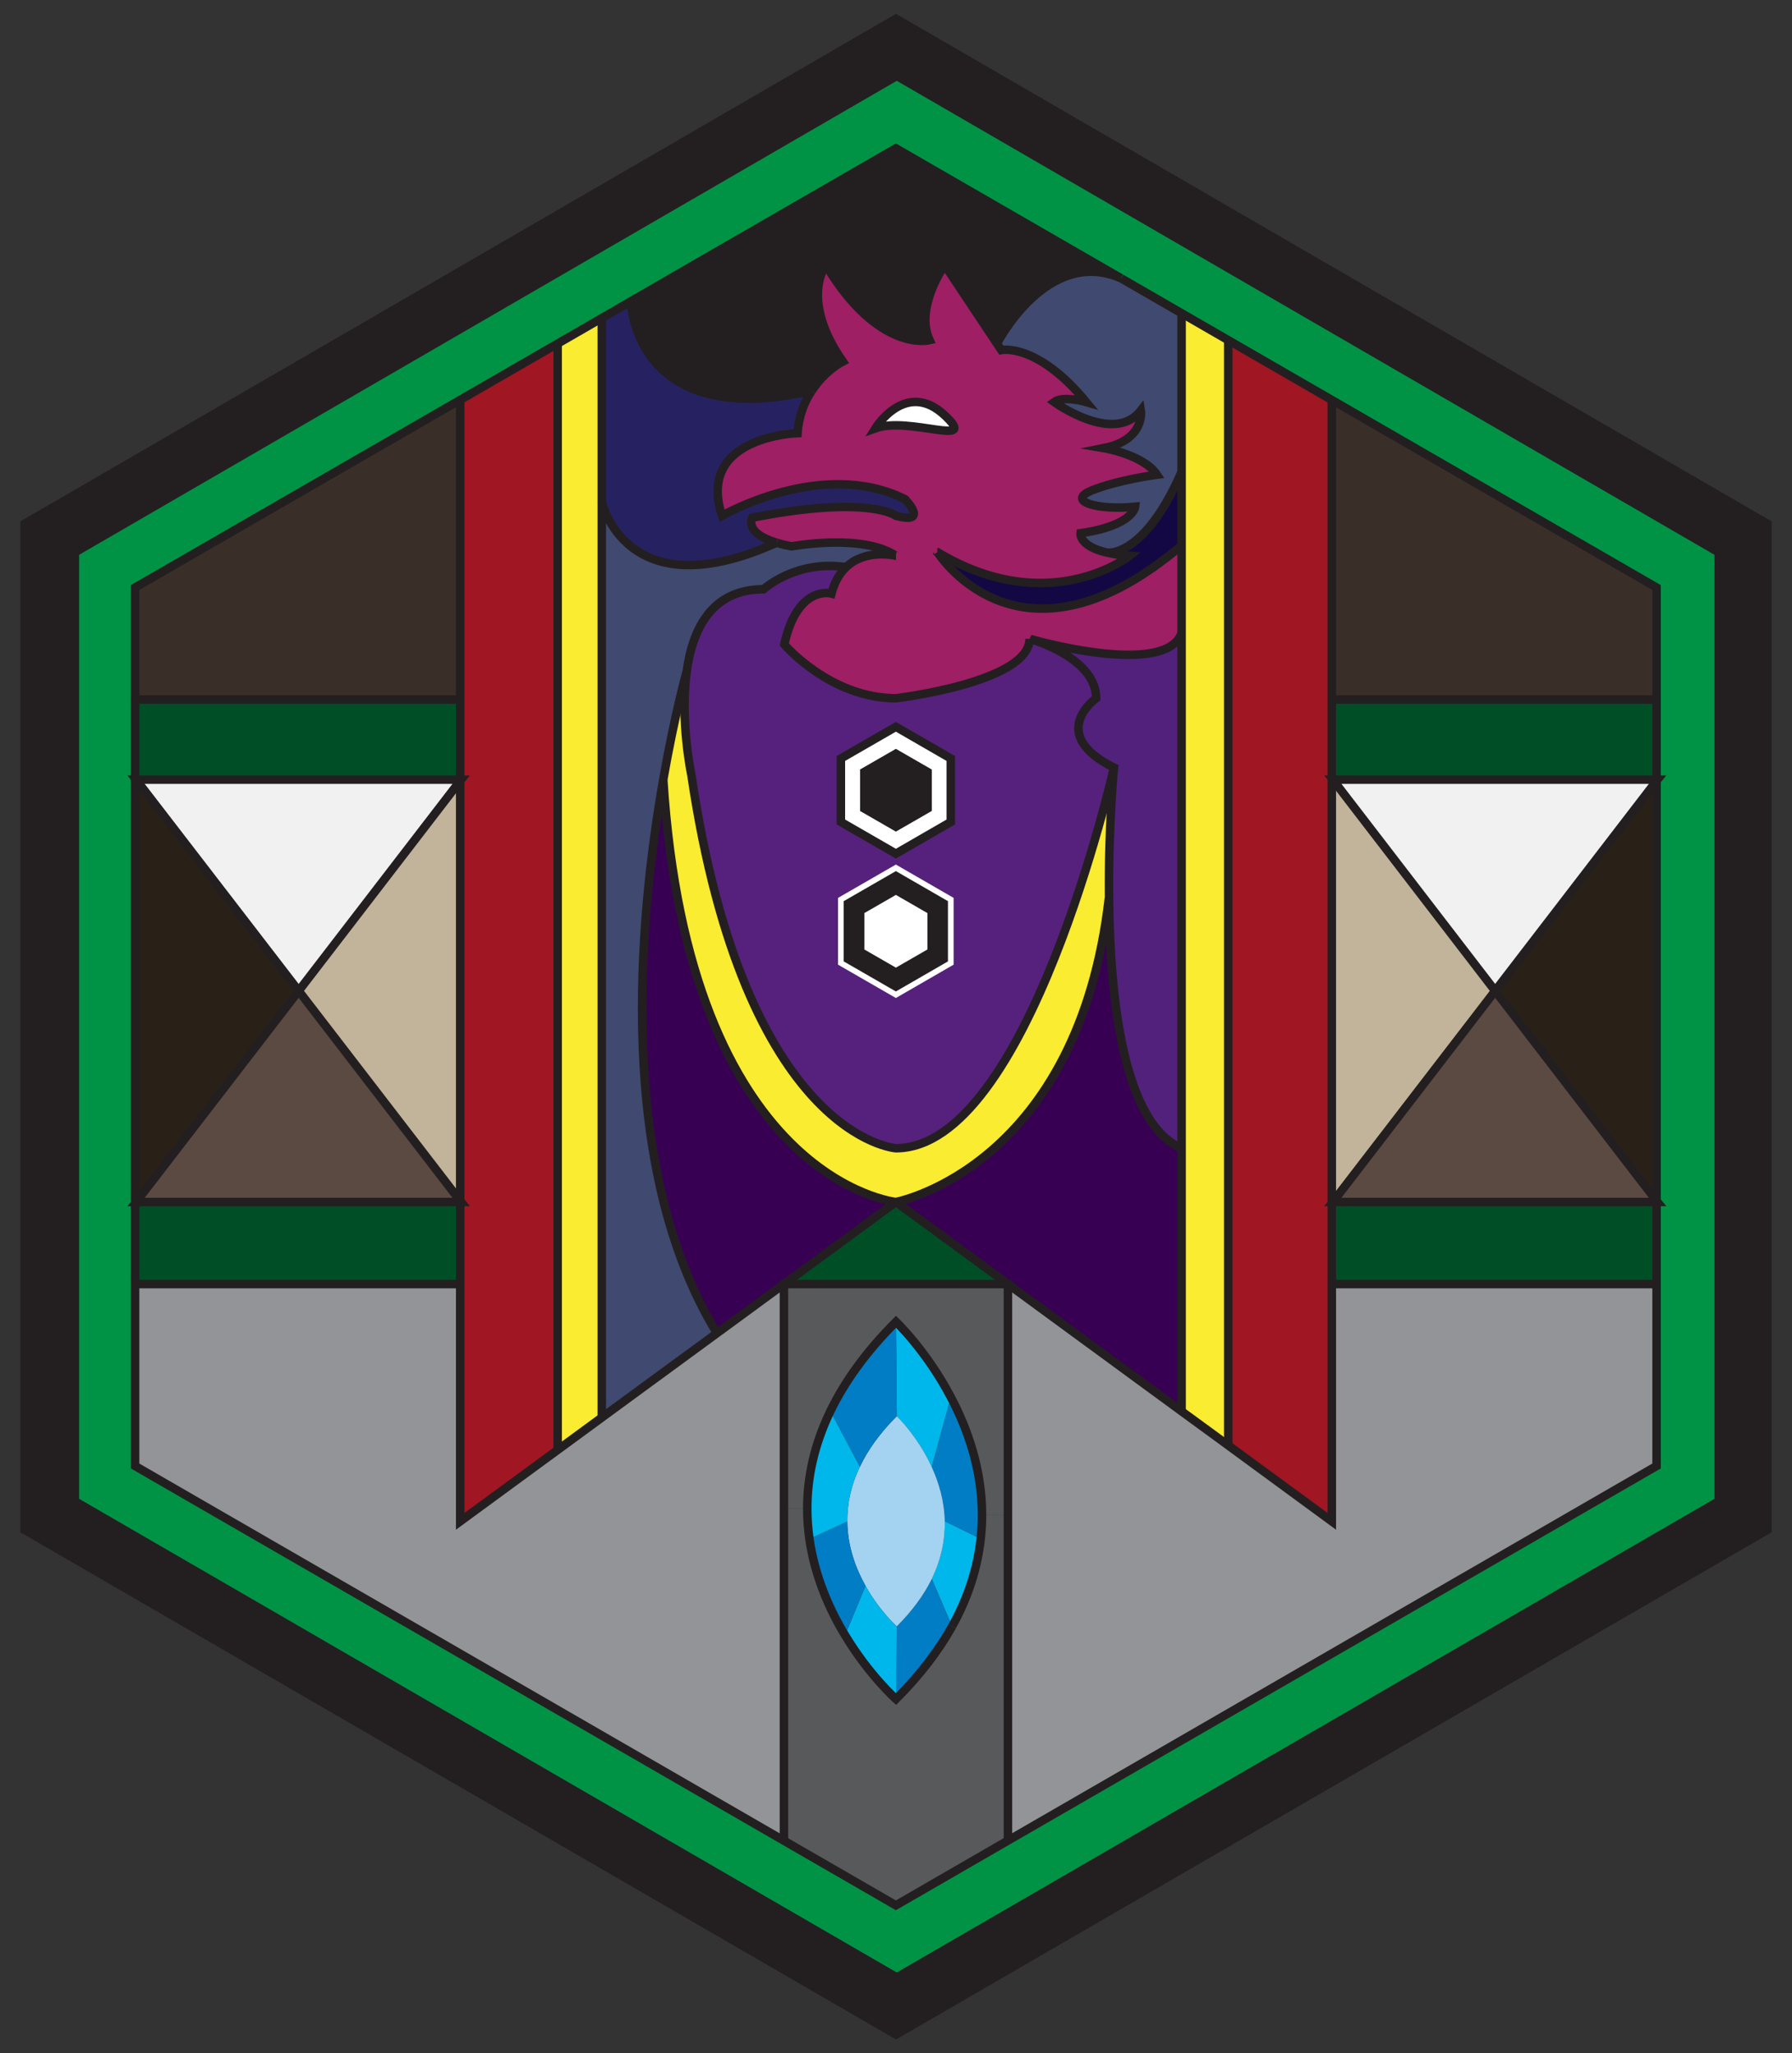 <?xml version="1.0" encoding="utf-8"?>
<!-- Generator: Adobe Illustrator 15.0.2, SVG Export Plug-In . SVG Version: 6.00 Build 0)  -->
<!DOCTYPE svg PUBLIC "-//W3C//DTD SVG 1.1//EN" "http://www.w3.org/Graphics/SVG/1.1/DTD/svg11.dtd">
<svg version="1.1" id="Layer_1" xmlns="http://www.w3.org/2000/svg" xmlns:xlink="http://www.w3.org/1999/xlink" x="0px" y="0px"
	 width="514.5px" height="589.5px" viewBox="0 0 514.5 589.5" enable-background="new 0 0 514.5 589.5" xml:space="preserve">
<rect x="0" y="0" width="514.5" height="589.5" fill="#333333" stroke="none"/>
<g id="XMLID_1_">
	<g>
		<polygon fill="#FFFFFF" points="267.487,261.438 267.487,273.299 257.218,279.214 246.948,273.299 246.948,261.438 
			257.218,255.522 		"/>
		<path fill="#FFFFFF" d="M272.979,235.989l-15.763,9.1l-15.795-9.1v-18.232l15.795-9.1l15.763,9.1V235.989z M246.948,220.942
			v11.863l10.27,5.915l10.271-5.915v-11.863l-10.271-5.915L246.948,220.942z"/>
		<path fill="#FFFFFF" d="M271.354,119.347c9.881,9.327-10.303,0.097-20.021,3.607C251.335,122.956,260.11,108.688,271.354,119.347z
			"/>
		<path fill="#231F20" d="M507.435,150.384v288.829L257.25,584.129L7.065,439.213V150.384L257.25,5.371L507.435,150.384z
			 M492.224,430.307V159.291L257.477,23.212L22.729,159.291v271.018l234.748,135.979L492.224,430.307z"/>
		<path fill="#009345" d="M492.224,159.291v271.018L257.477,566.287L22.729,430.307V159.291L257.477,23.212L492.224,159.291z
			 M475.617,224.161l0.261-0.325h-0.261v-23.01v-32.143l-92.982-53.69l-29.997-17.323l-13.39-7.735L321.86,79.893
			c-0.033,0-0.033-0.033-0.065-0.033l-64.577-37.277l-76.083,43.907l-8.353,4.843l-12.676,7.312l-28.241,16.315l-93.08,53.723
			v32.143v23.01v121.258v23.562v52.227l186.29,107.574l32.143,18.559l32.175-18.59l186.225-107.543v-52.227v-23.562h0.262
			l-0.262-0.326V224.161L475.617,224.161z"/>
		<polygon fill="#1B75BB" points="475.878,223.835 475.617,224.161 475.617,223.835 		"/>
		<polygon fill="#1B75BB" points="475.617,344.768 475.878,345.092 475.617,345.092 		"/>
		<polygon fill="#929497" points="475.617,368.656 475.617,420.883 289.392,528.424 289.392,435.02 289.392,368.656 
			339.248,405.184 352.638,414.967 382.375,436.775 382.375,368.656 		"/>
		<polygon fill="#004E26" points="475.617,345.092 475.617,368.656 382.375,368.656 382.375,345.092 382.668,345.092 		"/>
		<polygon fill="#5A4A42" points="475.617,344.768 475.617,345.092 382.668,345.092 429.271,284.48 		"/>
		<polygon fill="#292117" points="475.617,224.161 475.617,344.768 429.271,284.48 		"/>
		<polygon fill="#F1F1F2" points="475.617,223.835 475.617,224.161 429.271,284.48 382.668,223.835 		"/>
		<polygon fill="#004E26" points="475.617,200.826 475.617,223.835 382.668,223.835 382.375,223.835 382.375,200.826 		"/>
		<polygon fill="#3A2F28" points="475.617,168.683 475.617,200.826 382.375,200.826 382.375,115.416 382.635,114.993 		"/>
		<polygon fill="#C1B49A" points="382.668,223.835 429.271,284.48 382.668,345.092 382.375,345.092 382.375,223.835 		"/>
		<polygon fill="#A01623" points="382.635,114.993 382.375,115.416 382.375,200.826 382.375,223.835 382.375,345.092 
			382.375,368.656 382.375,436.775 352.638,414.967 352.638,97.669 		"/>
		<polygon fill="#F9EC31" points="352.638,97.669 352.638,414.967 339.248,405.184 339.248,405.152 339.248,329.656 
			339.248,181.779 339.248,156.592 339.248,135.467 339.248,89.936 		"/>
		<path fill="#380053" d="M339.248,405.152v0.031l-49.855-36.527l-32.143-23.562c1.527-0.326,52.356-10.92,61.133-87.328h0.032
			c0.26,28.762,4.062,64.771,20.833,71.891V405.152z"/>
		<path fill="#52217C" d="M339.248,181.779v147.875c-16.771-7.117-20.573-43.128-20.833-71.89
			c-0.195-20.54,1.396-37.375,1.396-37.375c-19.435-9.75-5.103-19.923-5.103-19.923c0-10.562-15.308-15.892-18.524-16.9
			C300.995,184.899,334.86,193.837,339.248,181.779z"/>
		<path fill="#130843" d="M339.248,135.467v21.125c-45.793,38.87-69.16,3.413-70.104,1.917c32.109,19.305,55.152,1.073,55.152,1.073
			c-2.567-0.195-4.646-0.52-6.37-0.91C317.928,158.672,328.425,160.266,339.248,135.467z"/>
		<path fill="#40496F" d="M339.248,89.936v45.532c-10.823,24.798-21.32,23.205-21.32,23.205c-8.288-1.885-7.703-5.59-7.703-5.59
			c15.179-2.178,15.698-7.605,15.698-7.605c-10.823,1.105-20.021-1.625-12.448-4.68c7.573-3.055,18.688-4.518,18.688-4.518
			c-3.802-5.72-15.242-7.637-15.242-7.637c11.992-2.373,10.628-10.79,10.628-10.79c-7.735,10.01-24.896-2.438-24.896-2.438
			c2.696-1.917,9.196,0,9.196,0c-14.071-17.095-24.375-14.917-24.375-14.917l-1.233-1.853c0,0,14.3-27.95,35.555-18.785
			c0.032,0,0.032,0.033,0.065,0.033L339.248,89.936z"/>
		<path fill="#9E1F63" d="M295.599,183.404c0,12.513-38.35,17.062-38.35,17.062c-18.915,0-32.078-15.438-32.078-15.438
			c3.803-17.322,13.553-14.625,13.553-14.625c0.91-3.445,2.405-5.882,4.192-7.572c5.428-5.167,13.39-3.478,14.268-3.283
			c-9.651-6.467-29.835-2.697-29.835-2.697c-1.689-0.292-3.12-0.65-4.354-1.04h-0.033c-9.522-2.86-6.987-7.183-6.987-7.183
			c33.572-6.598,41.243-0.552,41.243-0.552c9.814,2.6,2.632-4.745,2.632-4.745c-23.821-11.928-52.552,4.745-52.552,4.745
			c-7.572-22.88,21.678-23.725,21.678-23.725c0.357-5.038,2.016-9.067,4.062-12.155h0.033c3.802-5.882,8.904-8.417,8.904-8.417
			c-12.446-17.875-4.875-27.69-4.875-27.69c15.179,25.383,29.803,21.58,29.803,21.58c-4.354-9.328,4.321-21.58,4.321-21.58
			l15.017,22.555l1.233,1.853c0,0,10.304-2.178,24.375,14.917c0,0-6.5-1.917-9.196,0c0,0,17.159,12.447,24.896,2.438
			c0,0,1.364,8.417-10.628,10.79c0,0,11.44,1.917,15.242,7.637c0,0-11.114,1.463-18.688,4.518c-7.571,3.055,1.625,5.785,12.448,4.68
			c0,0-0.521,5.427-15.698,7.605c0,0-0.585,3.705,7.703,5.59c1.724,0.39,3.803,0.715,6.37,0.91c0,0-23.043,18.232-55.152-1.073
			c0.942,1.495,24.311,36.953,70.104-1.917v25.188c-4.388,12.058-38.253,3.12-43.062,1.788c-0.163-0.032-0.261-0.065-0.357-0.098
			C295.665,183.438,295.599,183.404,295.599,183.404z M251.335,122.956c9.718-3.51,29.9,5.72,20.021-3.607
			C260.11,108.688,251.335,122.956,251.335,122.956z"/>
		<path fill="#231F20" d="M257.218,42.583l64.577,37.277c-21.255-9.165-35.555,18.785-35.555,18.785l-15.017-22.555
			c0,0-8.677,12.252-4.321,21.58c0,0-14.625,3.803-29.803-21.58c0,0-7.571,9.815,4.875,27.69c0,0-5.103,2.535-8.904,8.417h-0.033
			c-51.155,11.667-51.902-25.708-51.902-25.708L257.218,42.583z"/>
		<path fill="#58595B" d="M281.56,441.812c0.261-2.309,0.391-4.551,0.391-6.793h7.441v93.404l-32.175,18.59l-32.143-18.557V433.07
			h6.694c0,2.988,0.229,5.914,0.618,8.74c1.561,10.76,5.72,20.217,10.237,27.658c6.922,11.504,14.625,18.33,14.625,18.33
			c7.021-7.02,12.285-14.041,16.12-20.865v-0.031C278.179,458.225,280.682,449.807,281.56,441.812z"/>
		<path fill="#58595B" d="M289.392,368.656v66.363h-7.441c0-13.098-4.096-24.732-8.971-33.93
			c-7.053-13.391-15.729-21.613-15.729-21.613c-8.742,8.742-14.82,17.355-18.85,25.676c-4.745,9.814-6.631,19.209-6.631,27.918
			h-6.694v-64.414h0.031H289.392L289.392,368.656z"/>
		<polygon fill="#004E26" points="289.392,368.656 225.107,368.656 257.218,345.092 257.25,345.092 		"/>
		<path fill="#007DC4" d="M281.95,435.02c0,2.242-0.13,4.484-0.391,6.793l-10.303-5.037c-0.13-5.883-1.723-11.182-3.771-15.664
			l5.492-20.021C277.854,410.287,281.95,421.922,281.95,435.02z"/>
		<path fill="#00B7EB" d="M271.258,436.775l10.303,5.037c-0.878,7.994-3.381,16.412-8.189,25.09l-5.851-13.584
			C270.314,447.533,271.354,441.943,271.258,436.775z"/>
		<path fill="#007DC4" d="M273.37,466.902v0.031c-3.835,6.826-9.101,13.848-16.12,20.865l0.228-20.865
			c4.615-4.613,7.865-9.195,10.043-13.615L273.37,466.902z"/>
		<path fill="#00B7EB" d="M272.979,401.09l-5.492,20.021c-4.096-8.906-10.011-14.529-10.011-14.529l-0.228-27.104
			C257.25,379.477,265.928,387.701,272.979,401.09z"/>
		<path fill="#A3D3F1" d="M267.52,453.318c-2.178,4.42-5.428,9.002-10.043,13.615c0,0-4.939-4.387-8.97-11.635
			c-2.795-4.973-5.167-11.309-5.232-18.523c-0.032-4.875,0.942-10.141,3.607-15.664c2.21-4.682,5.622-9.557,10.595-14.529
			c0,0,5.915,5.623,10.011,14.529c2.048,4.482,3.641,9.781,3.771,15.664C271.354,441.943,270.314,447.533,267.52,453.318z"/>
		<polygon fill="#231F20" points="267.487,220.942 267.487,232.805 257.218,238.719 246.948,232.805 246.948,220.942 
			257.218,215.027 		"/>
		<path fill="#007DC4" d="M257.25,379.477l0.228,27.105c-4.973,4.973-8.385,9.848-10.595,14.527h-0.033l-8.449-15.957
			C242.43,396.832,248.508,388.219,257.25,379.477z"/>
		<path fill="#00B7EB" d="M257.477,466.934l-0.228,20.865c0,0-7.703-6.824-14.625-18.33l5.883-14.17
			C252.537,462.547,257.477,466.934,257.477,466.934z"/>
		<path fill="#56217C" d="M257.218,249.152l-15.795,9.1v18.232l15.795,9.1l15.763-9.1v-18.232L257.218,249.152z M257.25,200.467
			c0,0,38.35-4.55,38.35-17.062c0,0,0.065,0.033,0.229,0.065c0.098,0.033,0.194,0.065,0.357,0.098
			c3.218,1.008,18.524,6.337,18.524,16.9c0,0-14.332,10.173,5.103,19.923c0,0-24.603,109.265-62.595,109.265
			c0,0-43.258-2.859-58.728-107.25c0,0-3.283-15.373-1.333-29.607c1.656-12.252,7.215-23.627,22.066-23.627
			c0,0,9.23-8.515,23.692-6.337c-1.788,1.69-3.282,4.127-4.192,7.572c0,0-9.75-2.697-13.553,14.625
			C225.172,185.029,238.335,200.467,257.25,200.467z M257.218,245.089l15.763-9.1v-18.232l-15.763-9.1l-15.795,9.1v18.232
			L257.218,245.089z"/>
		<path fill="#007DC4" d="M248.508,455.299l-5.883,14.17c-4.518-7.441-8.677-16.898-10.237-27.656h0.032l10.855-5.037
			C243.34,443.99,245.712,450.328,248.508,455.299z"/>
		<path fill="#231F20" d="M267.487,261.438l-10.271-5.915l-10.27,5.915v11.862l10.27,5.915l10.271-5.915V261.438z M272.979,276.484
			l-15.763,9.1l-15.795-9.1v-18.232l15.795-9.1l15.763,9.1V276.484z"/>
		<path fill="#00B7EB" d="M246.85,421.111h0.033c-2.665,5.523-3.64,10.789-3.607,15.664l-10.855,5.037h-0.032
			c-0.39-2.826-0.618-5.754-0.618-8.742c0-8.709,1.886-18.104,6.631-27.918L246.85,421.111z"/>
		<path fill="#40496F" d="M227.35,156.853c0,0,20.184-3.77,29.835,2.697c-0.877-0.195-8.84-1.885-14.268,3.283
			c-14.462-2.178-23.692,6.337-23.692,6.337c-14.853,0-20.41,11.375-22.066,23.627c0,0-3.445,12.188-6.729,31.038
			c-7.118,40.397-13.649,111.474,15.405,158.925l-33.052,24.213V144.016c0,0,6.825,31.362,50.18,11.797h0.033
			C224.229,156.203,225.66,156.561,227.35,156.853z"/>
		<polygon fill="#929497" points="225.075,433.07 225.075,528.457 38.785,420.883 38.785,368.656 132.125,368.656 132.125,436.775 
			160.107,416.268 172.783,406.973 205.835,382.76 225.075,368.656 		"/>
		<path fill="#F9EC31" d="M318.383,257.766c-8.774,76.408-59.604,87.002-61.133,87.328h-0.032c0,0-59.442-6.045-66.788-121.258
			c3.282-18.85,6.729-31.038,6.729-31.038c-1.95,14.235,1.333,29.607,1.333,29.607c15.47,104.391,58.728,107.25,58.728,107.25
			c37.992,0,62.595-109.265,62.595-109.265s-1.593,16.835-1.396,37.375L318.383,257.766L318.383,257.766z"/>
		<path fill="#380053" d="M205.835,382.76c-29.055-47.451-22.522-118.527-15.405-158.925
			c7.346,115.212,66.788,121.257,66.788,121.257l-32.109,23.562h-0.032L205.835,382.76z"/>
		<path fill="#262261" d="M257.218,148.078c0,0-7.67-6.045-41.243,0.552c0,0-2.535,4.323,6.987,7.183
			c-43.354,19.565-50.18-11.797-50.18-11.797V91.333l8.353-4.843c0,0,0.748,37.375,51.902,25.708
			c-2.047,3.088-3.705,7.118-4.062,12.155c0,0-29.25,0.845-21.678,23.725c0,0,28.73-16.673,52.552-4.745
			C259.849,143.333,267.032,150.677,257.218,148.078z"/>
		<polygon fill="#F9EC31" points="172.783,144.016 172.783,406.973 160.107,416.268 160.107,98.646 172.783,91.333 		"/>
		<polygon fill="#A01623" points="160.107,98.646 160.107,416.268 132.125,436.775 132.125,368.656 132.125,345.092 
			132.385,345.092 132.125,344.768 132.125,224.161 132.385,223.835 132.125,223.835 132.125,200.826 132.125,115.416 
			131.865,114.96 		"/>
		<polygon fill="#A01623" points="132.385,223.835 132.125,224.161 132.125,223.835 		"/>
		<polygon fill="#A01623" points="132.125,344.768 132.385,345.092 132.125,345.092 		"/>
		<polygon fill="#004E26" points="132.125,345.092 132.125,368.656 38.785,368.656 38.785,345.092 39.077,345.092 		"/>
		<polygon fill="#5A4A42" points="132.125,344.768 132.125,345.092 39.077,345.092 85.747,284.48 		"/>
		<polygon fill="#C1B49A" points="132.125,224.161 132.125,344.768 85.747,284.48 		"/>
		<polygon fill="#F1F1F2" points="132.125,223.835 132.125,224.161 85.747,284.48 39.077,223.835 		"/>
		<polygon fill="#004E26" points="132.125,200.826 132.125,223.835 39.077,223.835 38.785,223.835 38.785,200.826 		"/>
		<polygon fill="#3A2F28" points="132.125,115.416 132.125,200.826 38.785,200.826 38.785,168.683 131.865,114.96 		"/>
		<polygon fill="#292117" points="85.747,284.48 39.077,345.092 38.785,345.092 38.785,223.835 39.077,223.835 		"/>
	</g>
	<g>
		<polygon fill="none" stroke="#231F20" stroke-width="2.438" stroke-miterlimit="10" points="507.435,439.213 257.25,584.129 
			7.065,439.213 7.065,150.384 257.25,5.371 507.435,150.384 		"/>
		<polyline fill="none" stroke="#231F20" stroke-width="2.438" stroke-miterlimit="10" points="321.86,79.893 339.248,89.936 
			352.638,97.669 382.635,114.993 475.617,168.683 475.617,200.826 475.617,223.835 475.617,224.161 475.617,344.768 
			475.617,345.092 475.617,368.656 475.617,420.883 289.392,528.424 257.218,547.014 225.075,528.457 38.785,420.883 
			38.785,368.656 38.785,345.092 38.785,223.835 38.785,200.826 38.785,168.683 131.865,114.96 160.107,98.646 172.783,91.333 
			181.135,86.489 257.218,42.583 321.795,79.859 		"/>
		
			<line fill="none" stroke="#231F20" stroke-width="2.438" stroke-miterlimit="10" x1="225.107" y1="368.656" x2="257.218" y2="345.092"/>
		<polyline fill="none" stroke="#231F20" stroke-width="2.438" stroke-miterlimit="10" points="132.125,115.416 132.125,200.826 
			132.125,223.835 132.125,224.161 132.125,344.768 132.125,345.092 132.125,368.656 132.125,436.775 160.107,416.268 
			172.783,406.973 205.835,382.76 225.075,368.656 		"/>
		<path fill="none" stroke="#231F20" stroke-width="2.438" stroke-miterlimit="10" d="M257.218,345.092h0.032
			c1.527-0.324,52.356-10.92,61.133-87.327"/>
		<polyline fill="none" stroke="#231F20" stroke-width="2.438" stroke-miterlimit="10" points="382.375,115.416 382.375,200.826 
			382.375,223.835 382.375,345.092 382.375,368.656 382.375,436.775 352.638,414.967 339.248,405.184 289.392,368.656 
			257.25,345.092 		"/>
		<polyline fill="none" stroke="#231F20" stroke-width="2.438" stroke-miterlimit="10" points="172.783,91.333 172.783,144.016 
			172.783,406.973 		"/>
		<polyline fill="none" stroke="#231F20" stroke-width="2.438" stroke-miterlimit="10" points="339.248,89.936 339.248,135.467 
			339.248,156.592 339.248,181.779 339.248,329.656 339.248,405.152 		"/>
		<path fill="none" stroke="#231F20" stroke-width="2.438" stroke-miterlimit="10" d="M269.145,158.509
			c0.942,1.495,24.311,36.953,70.104-1.917"/>
		<path fill="none" stroke="#231F20" stroke-width="2.438" stroke-miterlimit="10" d="M233.07,112.197
			c3.802-5.882,8.904-8.417,8.904-8.417c-12.446-17.875-4.875-27.69-4.875-27.69c15.179,25.383,29.803,21.58,29.803,21.58
			c-4.354-9.328,4.321-21.58,4.321-21.58l15.017,22.555l1.233,1.853c0,0,10.304-2.178,24.375,14.917c0,0-6.5-1.917-9.196,0
			c0,0,17.159,12.447,24.896,2.438c0,0,1.364,8.417-10.628,10.79c0,0,11.44,1.917,15.242,7.637c0,0-11.114,1.463-18.688,4.518
			c-7.571,3.055,1.625,5.785,12.448,4.68c0,0-0.521,5.427-15.698,7.605c0,0-0.585,3.705,7.703,5.59
			c1.724,0.39,3.803,0.715,6.37,0.91c0,0-23.043,18.232-55.152-1.073c0-0.032-0.032-0.032-0.032-0.032"/>
		<path fill="none" stroke="#231F20" stroke-width="2.438" stroke-miterlimit="10" d="M222.962,155.812
			c-9.522-2.86-6.987-7.183-6.987-7.183c33.572-6.598,41.243-0.552,41.243-0.552c9.814,2.6,2.632-4.745,2.632-4.745
			c-23.821-11.928-52.552,4.745-52.552,4.745c-7.572-22.88,21.678-23.725,21.678-23.725c0.357-5.038,2.016-9.067,4.062-12.155"/>
		<path fill="none" stroke="#231F20" stroke-width="2.438" stroke-miterlimit="10" d="M257.25,159.583c0,0-0.032,0-0.065-0.033
			c-9.651-6.467-29.835-2.697-29.835-2.697c-1.689-0.292-3.12-0.65-4.354-1.04"/>
		<path fill="none" stroke="#231F20" stroke-width="2.438" stroke-miterlimit="10" d="M295.599,183.404
			c0,12.513-38.35,17.062-38.35,17.062c-18.915,0-32.078-15.438-32.078-15.438c3.803-17.322,13.553-14.625,13.553-14.625
			c0.91-3.445,2.405-5.882,4.192-7.572c5.428-5.167,13.39-3.478,14.268-3.283"/>
		<path fill="none" stroke="#231F20" stroke-width="2.438" stroke-miterlimit="10" d="M242.917,162.833
			c-14.462-2.178-23.692,6.337-23.692,6.337c-14.853,0-20.41,11.375-22.066,23.627c-1.95,14.235,1.333,29.607,1.333,29.607
			c15.47,104.39,58.728,107.251,58.728,107.251c37.992,0,62.595-109.266,62.595-109.266c-19.435-9.75-5.103-19.923-5.103-19.923
			c0-10.562-15.308-15.892-18.524-16.9c-0.162-0.032-0.261-0.065-0.357-0.098"/>
		<path fill="none" stroke="#231F20" stroke-width="2.438" stroke-miterlimit="10" d="M251.335,122.956
			c0,0,8.775-14.268,20.021-3.607C281.235,128.674,261.053,119.444,251.335,122.956z"/>
		<path fill="none" stroke="#231F20" stroke-width="2.438" stroke-miterlimit="10" d="M317.928,158.672
			c0,0,10.497,1.593,21.32-23.205"/>
		<path fill="none" stroke="#231F20" stroke-width="2.438" stroke-miterlimit="10" d="M181.135,86.489
			c0,0,0.748,37.375,51.902,25.708h0.033"/>
		<path fill="none" stroke="#231F20" stroke-width="2.438" stroke-miterlimit="10" d="M286.24,98.646c0,0,14.3-27.95,35.555-18.785
			c0.032,0,0.032,0.033,0.065,0.033"/>
		<path fill="none" stroke="#231F20" stroke-width="2.438" stroke-miterlimit="10" d="M172.783,144.016
			c0,0,6.825,31.362,50.18,11.797h0.033"/>
		<path fill="none" stroke="#231F20" stroke-width="2.438" stroke-miterlimit="10" d="M197.158,192.797
			c0,0-3.445,12.188-6.729,31.038c-7.118,40.397-13.649,111.475,15.405,158.924"/>
		<polygon fill="none" stroke="#231F20" stroke-width="2.438" stroke-miterlimit="10" points="272.979,235.989 257.218,245.089 
			241.422,235.989 241.422,217.757 257.218,208.657 272.979,217.757 		"/>
		<polygon fill="none" stroke="#FFFFFF" stroke-width="1.625" stroke-miterlimit="10" points="272.979,276.484 257.218,285.585 
			241.422,276.484 241.422,258.252 257.218,249.152 272.979,258.252 		"/>
		<polygon fill="none" stroke="#231F20" stroke-width="2.438" stroke-miterlimit="10" points="267.487,273.299 257.218,279.214 
			246.948,273.299 246.948,261.438 257.218,255.522 267.487,261.438 		"/>
		<path fill="none" stroke="#231F20" stroke-width="2.438" stroke-miterlimit="10" d="M295.599,183.404
			c0,0,0.065,0.033,0.229,0.065c0.098,0.033,0.194,0.065,0.357,0.098c4.811,1.333,38.676,10.27,43.062-1.788"/>
		<path fill="none" stroke="#231F20" stroke-width="2.438" stroke-miterlimit="10" d="M319.812,220.391
			c0,0-1.593,16.835-1.396,37.375c0.26,28.762,4.062,64.771,20.833,71.891"/>
		<path fill="none" stroke="#231F20" stroke-width="2.438" stroke-miterlimit="10" d="M257.218,345.092
			c0,0-59.442-6.045-66.788-121.257"/>
		
			<line fill="none" stroke="#231F20" stroke-width="2.438" stroke-miterlimit="10" x1="160.107" y1="98.646" x2="160.107" y2="416.268"/>
		
			<line fill="none" stroke="#231F20" stroke-width="2.438" stroke-miterlimit="10" x1="352.638" y1="97.669" x2="352.638" y2="414.967"/>
		<path fill="none" stroke="#231F20" stroke-width="2.438" stroke-miterlimit="10" d="M273.37,466.934
			c-3.835,6.826-9.101,13.848-16.12,20.865c0,0-7.703-6.824-14.625-18.33c-4.519-7.441-8.677-16.898-10.237-27.656
			c-0.39-2.826-0.618-5.754-0.618-8.742c0-8.709,1.886-18.104,6.631-27.918c4.029-8.32,10.107-16.934,18.85-25.676
			c0,0,8.678,8.225,15.729,21.613c4.875,9.197,8.971,20.832,8.971,33.93c0,2.242-0.13,4.484-0.391,6.793
			c-0.878,7.994-3.381,16.412-8.189,25.09"/>
		
			<line fill="none" stroke="#231F20" stroke-width="2.438" stroke-miterlimit="10" x1="273.37" y1="466.902" x2="273.37" y2="466.934"/>
		
			<line fill="none" stroke="#231F20" stroke-width="2.438" stroke-miterlimit="10" x1="38.785" y1="200.826" x2="132.125" y2="200.826"/>
		
			<line fill="none" stroke="#231F20" stroke-width="2.438" stroke-miterlimit="10" x1="382.375" y1="200.826" x2="475.617" y2="200.826"/>
		
			<line fill="none" stroke="#231F20" stroke-width="2.438" stroke-miterlimit="10" x1="38.785" y1="368.656" x2="132.125" y2="368.656"/>
		
			<line fill="none" stroke="#231F20" stroke-width="2.438" stroke-miterlimit="10" x1="475.617" y1="368.656" x2="382.375" y2="368.656"/>
		<polyline fill="none" stroke="#231F20" stroke-width="2.438" stroke-miterlimit="10" points="225.075,528.457 225.075,433.07 
			225.075,368.656 225.107,368.656 289.392,368.656 289.392,435.02 289.392,528.424 		"/>
		<polygon fill="none" stroke="#231F20" stroke-width="2.438" stroke-miterlimit="10" points="39.077,345.092 132.125,345.092 
			132.385,345.092 132.125,344.768 85.747,284.48 39.077,223.835 132.125,223.835 132.385,223.835 132.125,224.161 85.747,284.48 		
			"/>
		<polygon fill="none" stroke="#231F20" stroke-width="2.438" stroke-miterlimit="10" points="475.617,344.768 475.878,345.092 
			475.617,345.092 382.668,345.092 429.271,284.48 475.617,224.161 475.878,223.835 475.617,223.835 382.668,223.835 
			429.271,284.48 		"/>
	</g>
</g>
</svg>
